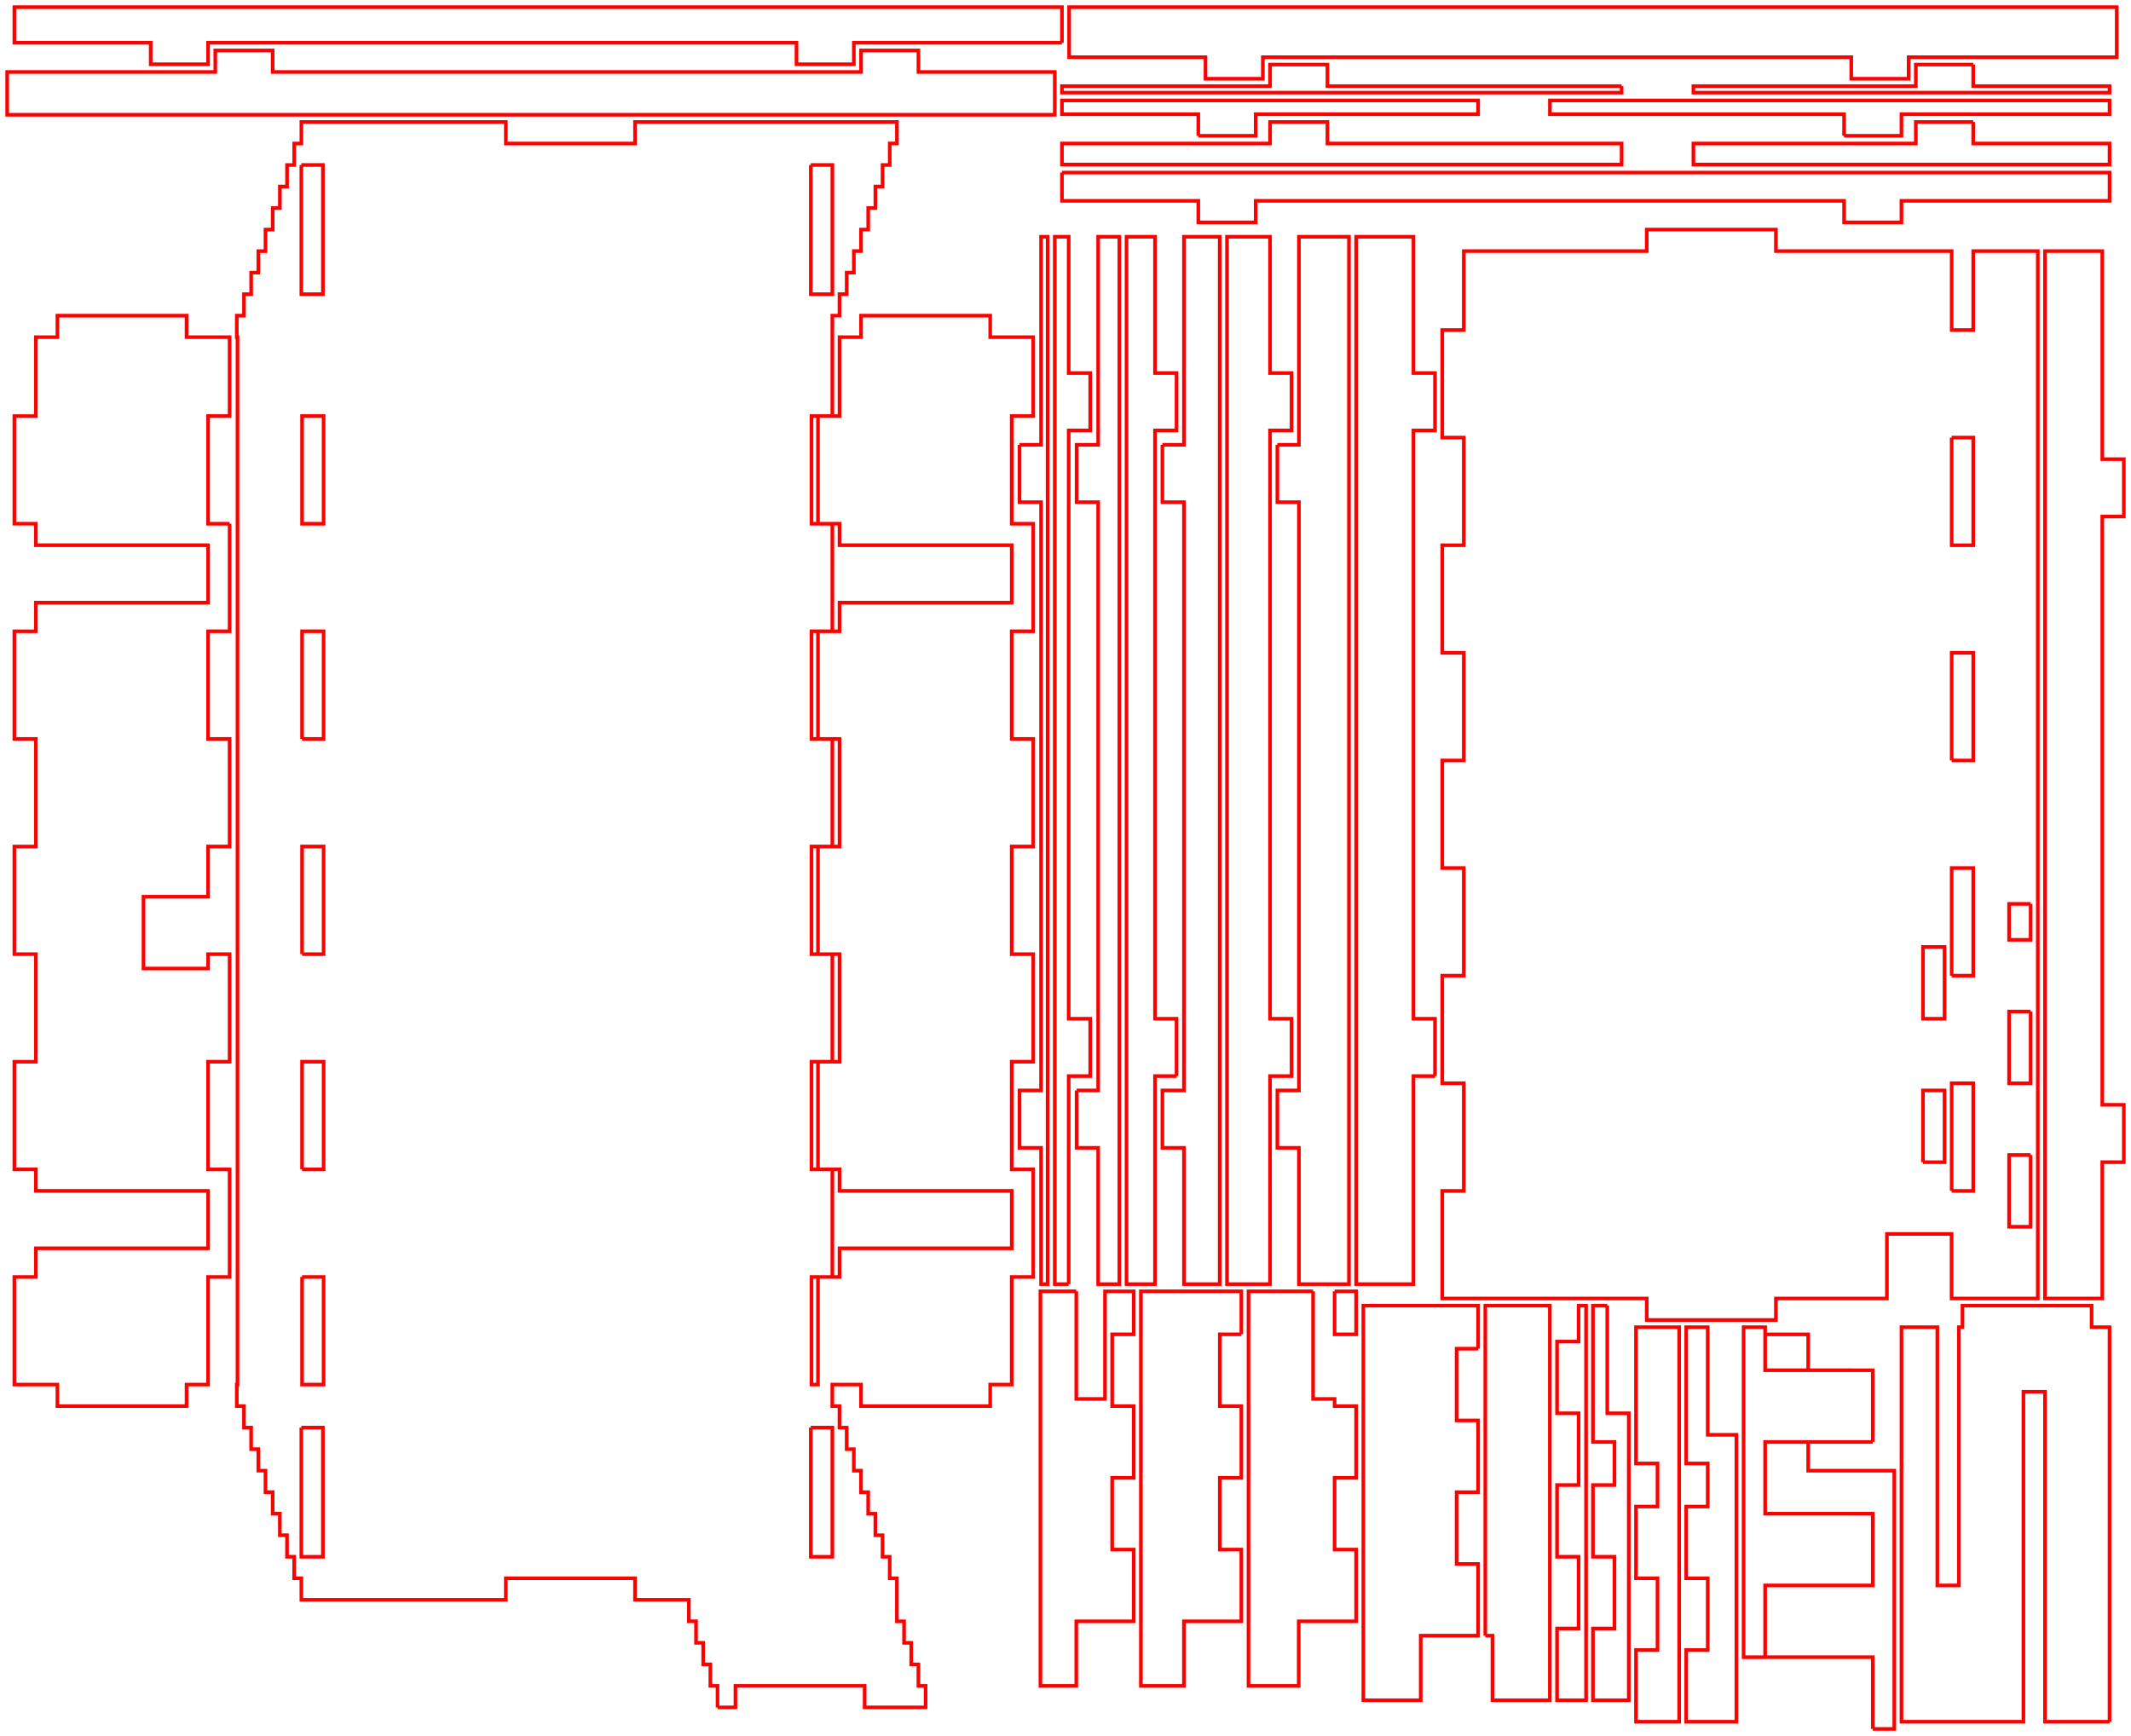 <?xml version="1.0" encoding="UTF-8" standalone="no"?>
<svg
   xmlns:dc="http://purl.org/dc/elements/1.1/"
   xmlns:cc="http://creativecommons.org/ns#"
   xmlns:rdf="http://www.w3.org/1999/02/22-rdf-syntax-ns#"
   xmlns:svg="http://www.w3.org/2000/svg"
   xmlns="http://www.w3.org/2000/svg"
   xmlns:sodipodi="http://sodipodi.sourceforge.net/DTD/sodipodi-0.dtd"
   xmlns:inkscape="http://www.inkscape.org/namespaces/inkscape"
   inkscape:version="1.0 (4035a4f, 2020-05-01)"
   sodipodi:docname="base.svg"
   id="svg839"
   version="1.1"
   viewBox="91 249 296.989 242"
   height="242mm"
   width="296.989mm">
  <defs
     id="defs843" />
  <sodipodi:namedview
     inkscape:current-layer="svg839"
     inkscape:window-maximized="0"
     inkscape:window-y="23"
     inkscape:window-x="0"
     inkscape:cy="741.39752"
     inkscape:cx="318.1947"
     inkscape:zoom="1.2686216"
     showgrid="false"
     id="namedview841"
     inkscape:window-height="1035"
     inkscape:window-width="1920"
     inkscape:pageshadow="2"
     inkscape:pageopacity="0"
     guidetolerance="10"
     gridtolerance="10"
     objecttolerance="10"
     borderopacity="1"
     bordercolor="#666666"
     pagecolor="#ffffff" />
  <title
     id="title833">svgOutput</title>
  <desc
     id="desc835">made with tinkercad</desc>
  <path
     sodipodi:nodetypes="ccccccccccccccccccccccccccccccccccccccccccccccccccccccccccccccccccccccccccccccccccccccccccccccccccccccccccccccccccccccccccccccccccccccccccccccccccccccccccccccccccccccccccccccccccccccccccccccccccccccccccccccccccccccccccccccccccccccccccccccccccccccccccccccccccccccccccccccccccccccccccccccccccccccccccccccccccccccccccccccccccccccccccccccccccccccccccccccccccccccccccccccccccccccccccccccccccccccccccccccccccccccccccccccccccccccccccccccccccccccccccccccccccccccccccccccccccccccccccccccccccccccccccccccccccccccccccccccccccccccccccccccccccccccccccccccccccccccccccccccccccccccccccccccccccccccccccccccccccccccccccccccccccccccccccccccccccccccccccccccccccccccccccccccccccccccccccccccccccccccccccccccccccccccccccccccccccccccccccccccccccccccccccccccccccccccccccccccccccccccccccccccccccccccccccccccccccccccccccccccccccccccccccccccccccccccccccccccccccccccccccccccccccccccccccccccccccccccccccccccccccccccccccccccccccccccccccccccccccccccccccccccccccccccccccccccccccccccccccccccccccccccccccccccccccccccccccccccccccccccccccccccccccccccccccccccccccccccccccccccccccccccccccccccccccccccccccccccccccccccccccccccccccccccccccccccccccccccccccccccccccccccccccccccccccccccccccccccccccccccccccccccccccccccccccccccccccccccccccccccccccccccccccccccccccccccccc"
     style="stroke-width:0.504;stroke-miterlimit:4;stroke-dasharray:none"
     id="path837"
     stroke-width="0.001mm"
     stroke="#ff0000"
     fill="none"
     d="M 254.971,398.998 H 253 251.969 V 428 H 250 248 V 296 282 h 3.969 v 14 5.003 h 3.002 v 7.995 H 253 251.969 v 82.005 H 253 h 1.971 v 7.995 M 240.998,429 v 13 2.003 h 4 V 442 429.002 h 1 1.002 1 0.997 V 429 H 249 v 0.002 5.995 h -1 -1 -1.002 V 442 445.002 H 249 v 9.996 h -3.002 v 10.005 H 249 v 9.999 h -3.002 -1 -4 V 484 H 236 v -42 -13 h 1 1 2.998 M 191,487 v -3.002 h -1 v -3 h -1 v -3 h -1 v -3 h -1 v -3 h -7.5 v -3 h -18.005 v 3 H 133 v -3 h -1 v -2.995 -0.005 h -1 v -3 h -1 v -3 h -1 v -3 h -1 v -3 h -1 v -3 h -1 v -3 h -1 v -3 h -1 V 442 h 0.099 V 296 H 124 v -2.997 h 0.099 0.904 v -3 h 1 v -3 h 1 v -3 h 1 v -3 h 1 v -3 h 1 v -3 h 1 v -3 h 1 v -0.005 -2.995 h 1 V 266 H 161.498 v 3.003 h 0.101 17.904 V 266 h 0.096 27.399 0.002 0.998 1 1 1 1 1 1 1 1.002 v 2.998 h -1.002 v 3 h -1 v 3 h -1 v 3 h -1 v 3 h -1 v 3 h -1 v 3 h -1 v 3 h -1 v 0.005 2.995 H 207 206.998 V 296 H 207 v 10.997 h -2 -0.904 v 15.005 H 205 h 2 v 14.995 h -2 -0.904 v 15.005 H 205 h 2 v 14.996 h -2 -0.904 v 15.005 H 205 h 2 v 14.995 h -2 -0.904 v 15.005 H 205 h 2 v 14.995 h -2 -0.904 V 442 H 205 v -15 h 2 1 v -3.997 h 1 2 5 3.997 9.003 2.997 0.006 v -8.005 h -0.006 H 229 219.997 216 h -5 -2 -1 V 412 h -1 -2 v -15 h 2 1 v -15 h -1 -2 v -15 h 2 1 v -15 h -1 -2 v -15 h 2 1 v -3.997 h 1 2 5 3.997 9.003 2.997 0.006 v -8.005 h -0.006 H 229 219.997 216 h -5 -2 -1 V 322 h -1 -2 v -15 h 2 1 v -11 h 0.998 0.002 0.998 1 0.002 v -3 h 0.998 1 1 1 H 216 219.997 229 v 3 h 2.997 1.091 1.912 v 10.997 h -1.912 -1.091 v 15.005 h 0.006 1.085 1.912 v 14.995 h -2.997 -0.006 v 15.005 H 235 v 14.996 h -3.003 v 15.005 H 235 v 14.995 h -1.912 -1.091 v 15.005 h 0.006 1.085 1.912 v 14.995 h -2.997 -0.006 V 442 H 229 v 3 H 219.997 211 v -3 h -2 -2 -0.005 v 3.003 h 1 v 2.995 0.005 h 1 v 3 h 1 v 3 h 1 v 3 h 0.505 0.495 v 3 h 1 v 3 h 1 v 3 h 1 v 3 h 1 v 3 3 h 1 v 3 h 1 v 3 h 1 v 3 h 1.002 V 487 h -1.002 -1 -1 -1 -1 -1 -1 -1 -0.495 v -3.002 h -0.505 -1 -1 -1 -1 -13.5 V 487 H 191 m 82.998,-58 v 13 2.003 h 3 v 0.999 h 3 v 9.996 h -3 v 10.005 h 3 v 9.999 h -3 -3 -2 V 484 H 265 V 475.002 442 429 h 6 2.998 m 52.003,5 v 0.002 h 2.998 V 442 449.003 H 329 332.997 V 480 489 H 329 328.999 326 v -9.997 h 2.999 0.001 v -10.005 h -0.001 H 326 v -9.995 h 2.999 0.001 v -6.005 h -0.001 H 326 V 442 434.002 434 h 10e-4 M 269.022,391.003 H 271 v 7.995 h -1.978 -1.024 V 428 H 265 262 V 296 282 h 5.998 v 14 5.003 H 271 v 7.995 h -1.978 -1.024 v 82.005 h 1.024 m 55.998,42.999 V 442 489 H 322 319 v -9.997 h 3 v -10.005 h -3 v -9.995 h 3 v -6.005 h -3 V 442 434 h 1.5 4.52 v 0.002 M 290.989,398.998 H 287.987 V 428 H 281.003 280 V 296 282 h 7.987 v 14 5.003 h 3.002 v 7.995 H 287.987 v 82.005 h 3.002 v 7.995 m -49.945,2.005 h 1.897 1.105 v -82.005 h -1.105 -1.897 v -7.995 h 1.897 1.105 V 296 282 H 247 v 14 132 h -2.954 v -19.002 h -1.105 -1.897 v -7.995 m 35.954,27.999 H 279 279.997 V 429 h 9.8e-4 v 0.002 5.995 H 279 276.998 v -5.995 M 264,434.997 h -2 -1.002 V 442 445.002 H 264 v 9.996 h -3.002 v 10.005 H 264 v 9.999 H 260.998 255.998 V 484 H 250 V 475.002 442 429.002 429 h 4.971 6.014 0.013 1.002 2 v 5.997 M 253,311.003 h 1.971 1.031 V 296 282 h 4.983 v 14 132 h -4.983 V 408.998 H 254.971 253 v -7.995 h 1.971 1.031 v -82.005 H 254.971 253 v -7.995 M 239.939,428 H 238 V 296 282 h 1.939 v 14 5.003 h 3.002 v 7.995 h -1.897 -1.105 v 82.005 h 1.105 1.897 v 7.995 H 241.044 239.939 V 428 M 385,489 h -2.5 -6.497 V 442.998 H 376 372.998 V 480 489 H 364.5 356 v -9 -38 -8 h 4.998 v 8 27.998 h 3.005 V 442 434 H 364.5 v -3 h 10.5 1 6.5 v 3 h 2.5 v 55 M 233.088,311.003 H 235 236.09 V 296 282 H 237 v 14 132 h -0.91 V 408.998 H 235 233.088 v -7.995 h 1.912 1.09 v -82.005 H 235 233.088 v -7.995 m 35.934,0 H 271 272.025 V 296 282 H 279 v 14 132 h -6.975 V 408.998 H 271 269.022 v -7.995 h 1.978 1.025 v -82.005 H 271 269.022 v -7.995 M 268.003,267.923 V 266 h 7.995 v 3.003 h 41 v 2.931 H 239 v -2.931 h 29.003 V 267.923 m 80,0 V 266 v -1 -0.08 h -41 V 263 H 376 h 9 v 1.92 h -9 -20.002 v 0.08 1 1.923 h -7.995 M 325.02,433 H 320.5 v -3 h -2.503 -5.953 -1 H 295.003 292 v -14.997 h 3.003 v -15.005 H 292 v -14.996 h 3.003 v -15.005 H 292 v -14.995 h 3.003 v -15.005 H 292 v -14.995 h 3.003 v -15.005 H 292 V 296 295.002 h 3.003 V 284 H 320.5 v -3 h 18 v 3 h 23.485 1.001 0.012 v 11.002 h 3.005 V 284 h 4.995 H 375 v 12 134 h -0.997 -3.005 -4.995 -1.503 -1.502 -0.012 v -8.998 h -0.983 -0.018 -2.987 -5.026 V 430 H 338.5 v 3 h -5.503 -7.977 m 26.983,57 v -10 -0.002 H 352 h -3.002 -6 -2.995 H 337 v -9.995 h 3.003 2.995 6 H 352 352.003 V 459.998 H 352 h -3.002 -6 -2.995 H 337 v -9.995 h 3.003 2.995 v 4 h 6 H 352 352.003 355 V 480 490 h -2.997 M 238,263 v 2 H 219.997 216 h -9 -27.401 -18 -37.5 H 124 123.997 117 99 97 93 92 v -5.964 h 1 4 2 18 4.003 v -1.08 -1.923 h 2.994 0.003 0.099 4.899 v 3.003 h 32.601 18 27.401 4.003 v -1.08 -1.923 H 216 h 2.998 v 3.003 H 219.997 238 V 259.978 261.912 263 m 127.998,-5 v 1.978 1.025 H 376 h 9 v 0.909 h -9 -48.997 v -0.909 h 31 V 259.978 258 h 7.995 M 239,273.055 h 137 9 v 3.943 h -9 -20.002 V 280 h -7.995 v -3.002 h -82.005 V 280 H 262 h -1.015 -2.982 v -3.002 H 239 v -3.943 m 77.998,-12.052 v 0.909 H 239 v -0.909 h 29.003 V 259.978 258 h 7.995 v 1.978 1.025 h 41 m 49,4.997 v 3.003 H 376 h 9 v 2.931 h -9 -48.997 v -2.931 h 31 V 267.923 266 h 7.995 m -107.995,1.923 V 266 265 264.92 H 239 V 263 h 57.998 v 1.92 h -31 v 0.08 1 1.923 h -7.995 M 337,439.998 V 435 h 1.5 1.503 2.995 v 4.998 h -2.995 H 338.5 337 m -40,-3.001 h -2.999 V 442 447.002 H 297 v 9.996 h -2.999 v 10.005 H 297 v 9.999 h -2.999 -5 V 486 h -7.004 -0.994 v -2 -42 -11 H 290.989 292 294.001 297 v 5.997 M 266.998,258 v 1.978 h -7.995 v -3.003 H 240 V 256.033 250 h 136 10 v 6.975 H 376 356.998 V 258 v 1.978 h -7.995 V 258 256.975 h -82.005 V 258 M 239,254.954 H 219.997 216 209.998 v 1.079 1.923 H 207 202.003 v -1.923 -1.079 h -22.404 -18 -37.5 -0.099 -0.003 -3.999 v 1.079 1.923 H 117 112.003 v -1.923 -1.079 H 99 97 93 V 250 h 4 2 18 6.997 0.003 0.099 37.5 18 27.401 9 3.997 H 239 v 4.954 m 73.044,176.048 V 442 486 h -1 -0.044 -3 v -9.997 h 3 v -10.005 h -3 v -9.995 h 3 v -10.005 h -3 V 442 436.003 h 3 V 431 h 0.044 1 v 0.002 M 382.5,430 H 376 V 296 284 h 7.986 v 29.003 h 3.003 v 7.995 h -3.003 v 82.005 h 3.003 v 7.995 h -3.003 V 430 H 382.5 m -67.501,1.002 V 442 446.003 H 316 317.997 V 486 H 316 314.999 313 v -9.997 H 314.999 316 v -10.005 H 314.999 313 v -9.995 H 314.999 316 v -6.005 H 314.999 313 V 442 431.002 431 h 10e-4 v 0.002 h 1.998 M 123,322.002 v 14.995 h -2.997 -0.005 v 15.005 H 123 v 14.996 h -3.002 v 7 H 119.997 117 110.998 v 10.005 h 6.002 2.997 0.001 0.005 v -2 H 123 v 14.995 h -2.997 -0.005 v 15.005 h 0.005 2.997 v 14.995 h -2.997 -0.005 V 442 H 119.997 117 v 3 H 99 v -3 h -2 -4 v -15 h 3 v -3.997 h 1 2 11.998 6.002 2.997 0.001 0.005 v -8.005 H 119.998 119.997 117 110.998 99 97 96 V 412 h -3 v -15 h 3 v -15 h -3 v -15 h 3 v -15 h -3 v -15 h 3 v -3.997 h 1 2 11.998 6.002 2.997 0.001 0.005 v -8.005 H 119.998 119.997 117 110.998 99 97 96 V 322 h -3 v -15 h 3 v -11 h 1 2 v -3 h 18 v 3 h 2.997 0.001 3.002 v 10.997 h -3.002 -0.001 v 15.005 h 0.001 0.005 2.997 m 229,127.996 h -3.002 -6 -2.995 H 337 336.998 v 10.004 h 0.002 3.003 2.995 6 v 9.8e-4 H 352 v 9.995 h -3.002 -6 -2.995 H 337 336.998 V 480 H 334 v -38 -8 h 2.998 v 1 5.002 h 0.002 1.5 1.503 2.995 6 v 9.8e-4 H 352 V 442 v 7.998 m -54.001,27.004 V 442 431 h 0.998 7.997 v 11 44 h -7.997 v -8.998 h -0.998 m 63.986,-96.004 h -2.987 v 10.005 h 2.987 0.018 v -10.005 h -0.018 m -157.987,-109 v 18.005 h 3 0.002 0.003 v -18.005 H 207 h -0.002 -3 m -71,0 v 18.005 h 0.005 3 v -18.005 h -3 -0.005 m 70.997,176 v 18.005 h 3 0.005 v -18.005 h -0.005 -3 m 170.008,-58 h -3.005 v 10.005 h 3.005 v -10.005 m 0,-15.001 h -3.005 v 5.006 h 3.005 v -5.006 m 0,35.001 h -3.005 v 10.005 h 3.005 v -10.005 m -241.008,38 v 18.005 h 0.005 3 v -18.005 h -3 -0.005 m 0.102,-35.995 h 3.005 v -15.005 H 133.097 v 15.005 m 225.901,-1 h 2.987 0.018 v -10.005 h -0.018 -2.987 v 10.005 M 133.097,426.998 V 442 h 3.005 V 426.998 H 133.097 m 0,-44.995 h 3.005 v -15.005 H 133.097 v 15.005 m 229.901,33 h 3.005 v -15.005 h -3.005 v 15.005 M 133.097,352.002 h 3.005 v -15.005 H 133.097 v 15.005 m 229.901,-42.005 v 15.005 h 3.005 v -15.005 h -3.005 m 0,45.005 h 3.005 v -15.005 h -3.005 v 15.005 m 0,30 h 3.005 v -15.005 h -3.005 v 15.005 m -229.901,-63 h 3.005 v -15.005 H 133.097 Z" />
</svg>

